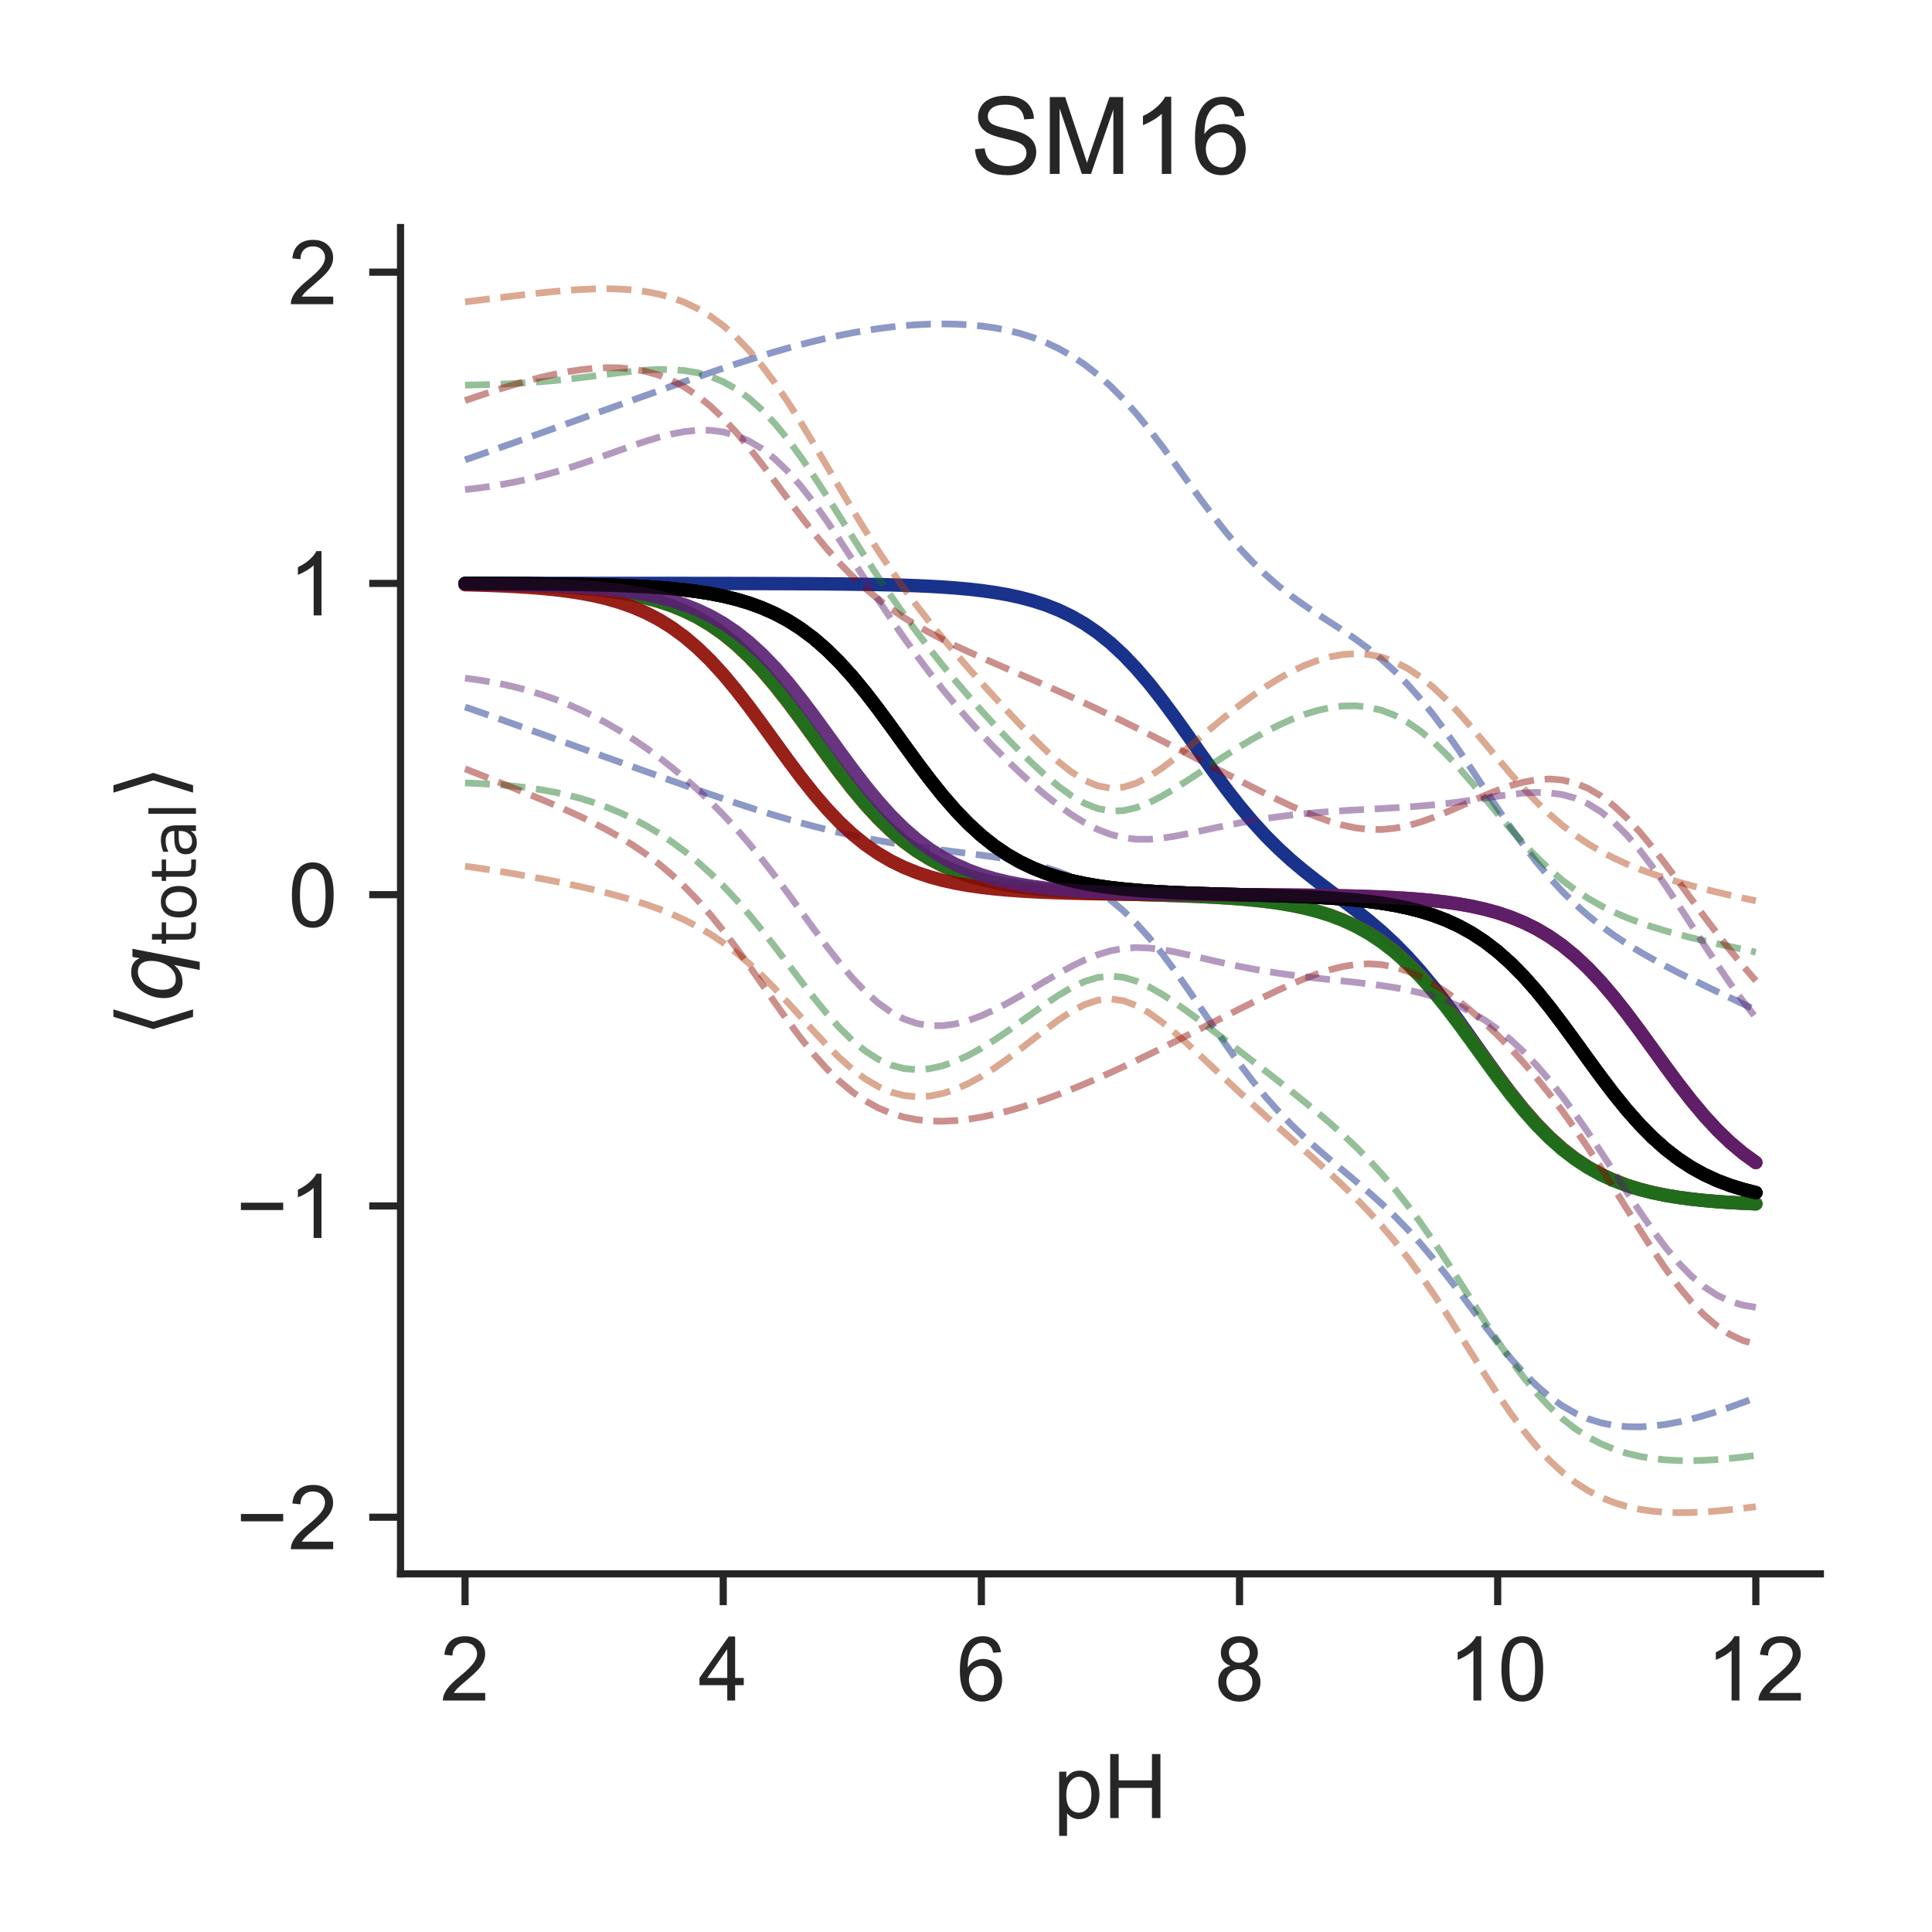 <?xml version="1.0" encoding="utf-8" standalone="no"?>
<!DOCTYPE svg PUBLIC "-//W3C//DTD SVG 1.1//EN"
  "http://www.w3.org/Graphics/SVG/1.1/DTD/svg11.dtd">
<!-- Created with matplotlib (http://matplotlib.org/) -->
<svg height="216pt" version="1.1" viewBox="0 0 216 216" width="216pt" xmlns="http://www.w3.org/2000/svg" xmlns:xlink="http://www.w3.org/1999/xlink">
 <defs>
  <style type="text/css">
*{stroke-linecap:butt;stroke-linejoin:round;}
  </style>
 </defs>
 <g id="figure_1">
  <g id="patch_1">
   <path d="M 0 216 
L 216 216 
L 216 0 
L 0 0 
z
" style="fill:#ffffff;"/>
  </g>
  <g id="axes_1">
   <g id="patch_2">
    <path d="M 44.78 175.96 
L 203.52 175.96 
L 203.52 25.44 
L 44.78 25.44 
z
" style="fill:#ffffff;"/>
   </g>
   <g id="matplotlib.axis_1">
    <g id="xtick_1">
     <g id="line2d_1">
      <defs>
       <path d="M 0 0 
L 0 3.5 
" id="m487ac229b1" style="stroke:#262626;stroke-width:0.8;"/>
      </defs>
      <g>
       <use style="fill:#262626;stroke:#262626;stroke-width:0.8;" x="51.995" xlink:href="#m487ac229b1" y="175.96"/>
      </g>
     </g>
     <g id="text_1">
      <!-- 2 -->
      <defs>
       <path d="M 50.344 8.453 
L 50.344 0 
L 3.031 0 
Q 2.938 3.172 4.047 6.109 
Q 5.859 10.938 9.828 15.625 
Q 13.812 20.312 21.344 26.469 
Q 33.016 36.031 37.109 41.625 
Q 41.219 47.219 41.219 52.203 
Q 41.219 57.422 37.469 61 
Q 33.734 64.594 27.734 64.594 
Q 21.391 64.594 17.578 60.781 
Q 13.766 56.984 13.719 50.25 
L 4.688 51.172 
Q 5.609 61.281 11.656 66.578 
Q 17.719 71.875 27.938 71.875 
Q 38.234 71.875 44.234 66.156 
Q 50.25 60.453 50.25 52 
Q 50.25 47.703 48.484 43.547 
Q 46.734 39.406 42.656 34.812 
Q 38.578 30.219 29.109 22.219 
Q 21.188 15.578 18.938 13.203 
Q 16.703 10.844 15.234 8.453 
z
" id="ArialMT-32"/>
      </defs>
      <g style="fill:#262626;" transform="translate(49.215 190.118)scale(0.1 -0.1)">
       <use xlink:href="#ArialMT-32"/>
      </g>
     </g>
    </g>
    <g id="xtick_2">
     <g id="line2d_2">
      <g>
       <use style="fill:#262626;stroke:#262626;stroke-width:0.8;" x="80.857" xlink:href="#m487ac229b1" y="175.96"/>
      </g>
     </g>
     <g id="text_2">
      <!-- 4 -->
      <defs>
       <path d="M 32.328 0 
L 32.328 17.141 
L 1.266 17.141 
L 1.266 25.203 
L 33.938 71.578 
L 41.109 71.578 
L 41.109 25.203 
L 50.781 25.203 
L 50.781 17.141 
L 41.109 17.141 
L 41.109 0 
z
M 32.328 25.203 
L 32.328 57.469 
L 9.906 25.203 
z
" id="ArialMT-34"/>
      </defs>
      <g style="fill:#262626;" transform="translate(78.077 190.118)scale(0.1 -0.1)">
       <use xlink:href="#ArialMT-34"/>
      </g>
     </g>
    </g>
    <g id="xtick_3">
     <g id="line2d_3">
      <g>
       <use style="fill:#262626;stroke:#262626;stroke-width:0.8;" x="109.719" xlink:href="#m487ac229b1" y="175.96"/>
      </g>
     </g>
     <g id="text_3">
      <!-- 6 -->
      <defs>
       <path d="M 49.75 54.047 
L 41.016 53.375 
Q 39.844 58.547 37.703 60.891 
Q 34.125 64.656 28.906 64.656 
Q 24.703 64.656 21.531 62.312 
Q 17.391 59.281 14.984 53.469 
Q 12.594 47.656 12.5 36.922 
Q 15.672 41.75 20.266 44.094 
Q 24.859 46.438 29.891 46.438 
Q 38.672 46.438 44.844 39.969 
Q 51.031 33.5 51.031 23.25 
Q 51.031 16.5 48.125 10.719 
Q 45.219 4.938 40.141 1.859 
Q 35.062 -1.219 28.609 -1.219 
Q 17.625 -1.219 10.688 6.859 
Q 3.766 14.938 3.766 33.5 
Q 3.766 54.25 11.422 63.672 
Q 18.109 71.875 29.438 71.875 
Q 37.891 71.875 43.281 67.141 
Q 48.688 62.406 49.75 54.047 
z
M 13.875 23.188 
Q 13.875 18.656 15.797 14.5 
Q 17.719 10.359 21.188 8.172 
Q 24.656 6 28.469 6 
Q 34.031 6 38.031 10.484 
Q 42.047 14.984 42.047 22.703 
Q 42.047 30.125 38.078 34.391 
Q 34.125 38.672 28.125 38.672 
Q 22.172 38.672 18.016 34.391 
Q 13.875 30.125 13.875 23.188 
z
" id="ArialMT-36"/>
      </defs>
      <g style="fill:#262626;" transform="translate(106.939 190.118)scale(0.1 -0.1)">
       <use xlink:href="#ArialMT-36"/>
      </g>
     </g>
    </g>
    <g id="xtick_4">
     <g id="line2d_4">
      <g>
       <use style="fill:#262626;stroke:#262626;stroke-width:0.8;" x="138.581" xlink:href="#m487ac229b1" y="175.96"/>
      </g>
     </g>
     <g id="text_4">
      <!-- 8 -->
      <defs>
       <path d="M 17.672 38.812 
Q 12.203 40.828 9.562 44.531 
Q 6.938 48.25 6.938 53.422 
Q 6.938 61.234 12.547 66.547 
Q 18.172 71.875 27.484 71.875 
Q 36.859 71.875 42.578 66.422 
Q 48.297 60.984 48.297 53.172 
Q 48.297 48.188 45.672 44.5 
Q 43.062 40.828 37.75 38.812 
Q 44.344 36.672 47.781 31.875 
Q 51.219 27.094 51.219 20.453 
Q 51.219 11.281 44.719 5.031 
Q 38.234 -1.219 27.641 -1.219 
Q 17.047 -1.219 10.547 5.047 
Q 4.047 11.328 4.047 20.703 
Q 4.047 27.688 7.594 32.391 
Q 11.141 37.109 17.672 38.812 
z
M 15.922 53.719 
Q 15.922 48.641 19.188 45.406 
Q 22.469 42.188 27.688 42.188 
Q 32.766 42.188 36.016 45.375 
Q 39.266 48.578 39.266 53.219 
Q 39.266 58.062 35.906 61.359 
Q 32.562 64.656 27.594 64.656 
Q 22.562 64.656 19.234 61.422 
Q 15.922 58.203 15.922 53.719 
z
M 13.094 20.656 
Q 13.094 16.891 14.875 13.375 
Q 16.656 9.859 20.172 7.922 
Q 23.688 6 27.734 6 
Q 34.031 6 38.125 10.047 
Q 42.234 14.109 42.234 20.359 
Q 42.234 26.703 38.016 30.859 
Q 33.797 35.016 27.438 35.016 
Q 21.234 35.016 17.156 30.906 
Q 13.094 26.812 13.094 20.656 
z
" id="ArialMT-38"/>
      </defs>
      <g style="fill:#262626;" transform="translate(135.8 190.118)scale(0.1 -0.1)">
       <use xlink:href="#ArialMT-38"/>
      </g>
     </g>
    </g>
    <g id="xtick_5">
     <g id="line2d_5">
      <g>
       <use style="fill:#262626;stroke:#262626;stroke-width:0.8;" x="167.443" xlink:href="#m487ac229b1" y="175.96"/>
      </g>
     </g>
     <g id="text_5">
      <!-- 10 -->
      <defs>
       <path d="M 37.25 0 
L 28.469 0 
L 28.469 56 
Q 25.297 52.984 20.141 49.953 
Q 14.984 46.922 10.891 45.406 
L 10.891 53.906 
Q 18.266 57.375 23.781 62.297 
Q 29.297 67.234 31.594 71.875 
L 37.25 71.875 
z
" id="ArialMT-31"/>
       <path d="M 4.156 35.297 
Q 4.156 48 6.766 55.734 
Q 9.375 63.484 14.516 67.672 
Q 19.672 71.875 27.484 71.875 
Q 33.25 71.875 37.594 69.547 
Q 41.938 67.234 44.766 62.859 
Q 47.609 58.5 49.219 52.219 
Q 50.828 45.953 50.828 35.297 
Q 50.828 22.703 48.234 14.969 
Q 45.656 7.234 40.5 3 
Q 35.359 -1.219 27.484 -1.219 
Q 17.141 -1.219 11.234 6.203 
Q 4.156 15.141 4.156 35.297 
z
M 13.188 35.297 
Q 13.188 17.672 17.312 11.828 
Q 21.438 6 27.484 6 
Q 33.547 6 37.672 11.859 
Q 41.797 17.719 41.797 35.297 
Q 41.797 52.984 37.672 58.781 
Q 33.547 64.594 27.391 64.594 
Q 21.344 64.594 17.719 59.469 
Q 13.188 52.938 13.188 35.297 
z
" id="ArialMT-30"/>
      </defs>
      <g style="fill:#262626;" transform="translate(161.882 190.118)scale(0.1 -0.1)">
       <use xlink:href="#ArialMT-31"/>
       <use x="55.615" xlink:href="#ArialMT-30"/>
      </g>
     </g>
    </g>
    <g id="xtick_6">
     <g id="line2d_6">
      <g>
       <use style="fill:#262626;stroke:#262626;stroke-width:0.8;" x="196.305" xlink:href="#m487ac229b1" y="175.96"/>
      </g>
     </g>
     <g id="text_6">
      <!-- 12 -->
      <g style="fill:#262626;" transform="translate(190.744 190.118)scale(0.1 -0.1)">
       <use xlink:href="#ArialMT-31"/>
       <use x="55.615" xlink:href="#ArialMT-32"/>
      </g>
     </g>
    </g>
    <g id="text_7">
     <!-- pH -->
     <defs>
      <path d="M 6.594 -19.875 
L 6.594 51.859 
L 14.594 51.859 
L 14.594 45.125 
Q 17.438 49.078 21 51.047 
Q 24.562 53.031 29.641 53.031 
Q 36.281 53.031 41.359 49.609 
Q 46.438 46.188 49.016 39.953 
Q 51.609 33.734 51.609 26.312 
Q 51.609 18.359 48.75 11.984 
Q 45.906 5.609 40.453 2.219 
Q 35.016 -1.172 29 -1.172 
Q 24.609 -1.172 21.109 0.688 
Q 17.625 2.547 15.375 5.375 
L 15.375 -19.875 
z
M 14.547 25.641 
Q 14.547 15.625 18.594 10.844 
Q 22.656 6.062 28.422 6.062 
Q 34.281 6.062 38.453 11.016 
Q 42.625 15.969 42.625 26.375 
Q 42.625 36.281 38.547 41.203 
Q 34.469 46.141 28.812 46.141 
Q 23.188 46.141 18.859 40.891 
Q 14.547 35.641 14.547 25.641 
z
" id="ArialMT-70"/>
      <path d="M 8.016 0 
L 8.016 71.578 
L 17.484 71.578 
L 17.484 42.188 
L 54.688 42.188 
L 54.688 71.578 
L 64.156 71.578 
L 64.156 0 
L 54.688 0 
L 54.688 33.734 
L 17.484 33.734 
L 17.484 0 
z
" id="ArialMT-48"/>
     </defs>
     <g style="fill:#262626;" transform="translate(117.759 203.263)scale(0.1 -0.1)">
      <use xlink:href="#ArialMT-70"/>
      <use x="55.615" xlink:href="#ArialMT-48"/>
     </g>
    </g>
   </g>
   <g id="matplotlib.axis_2">
    <g id="ytick_1">
     <g id="line2d_7">
      <defs>
       <path d="M 0 0 
L -3.5 0 
" id="m7bacdfe83b" style="stroke:#262626;stroke-width:0.8;"/>
      </defs>
      <g>
       <use style="fill:#262626;stroke:#262626;stroke-width:0.8;" x="44.78" xlink:href="#m7bacdfe83b" y="169.626"/>
      </g>
     </g>
     <g id="text_8">
      <!-- −2 -->
      <defs>
       <path d="M 52.828 31.203 
L 5.562 31.203 
L 5.562 39.406 
L 52.828 39.406 
z
" id="ArialMT-2212"/>
      </defs>
      <g style="fill:#262626;" transform="translate(26.378 173.205)scale(0.1 -0.1)">
       <use xlink:href="#ArialMT-2212"/>
       <use x="58.398" xlink:href="#ArialMT-32"/>
      </g>
     </g>
    </g>
    <g id="ytick_2">
     <g id="line2d_8">
      <g>
       <use style="fill:#262626;stroke:#262626;stroke-width:0.8;" x="44.78" xlink:href="#m7bacdfe83b" y="134.826"/>
      </g>
     </g>
     <g id="text_9">
      <!-- −1 -->
      <g style="fill:#262626;" transform="translate(26.378 138.405)scale(0.1 -0.1)">
       <use xlink:href="#ArialMT-2212"/>
       <use x="58.398" xlink:href="#ArialMT-31"/>
      </g>
     </g>
    </g>
    <g id="ytick_3">
     <g id="line2d_9">
      <g>
       <use style="fill:#262626;stroke:#262626;stroke-width:0.8;" x="44.78" xlink:href="#m7bacdfe83b" y="100.026"/>
      </g>
     </g>
     <g id="text_10">
      <!-- 0 -->
      <g style="fill:#262626;" transform="translate(32.219 103.605)scale(0.1 -0.1)">
       <use xlink:href="#ArialMT-30"/>
      </g>
     </g>
    </g>
    <g id="ytick_4">
     <g id="line2d_10">
      <g>
       <use style="fill:#262626;stroke:#262626;stroke-width:0.8;" x="44.78" xlink:href="#m7bacdfe83b" y="65.226"/>
      </g>
     </g>
     <g id="text_11">
      <!-- 1 -->
      <g style="fill:#262626;" transform="translate(32.219 68.805)scale(0.1 -0.1)">
       <use xlink:href="#ArialMT-31"/>
      </g>
     </g>
    </g>
    <g id="ytick_5">
     <g id="line2d_11">
      <g>
       <use style="fill:#262626;stroke:#262626;stroke-width:0.8;" x="44.78" xlink:href="#m7bacdfe83b" y="30.426"/>
      </g>
     </g>
     <g id="text_12">
      <!-- 2 -->
      <g style="fill:#262626;" transform="translate(32.219 34.005)scale(0.1 -0.1)">
       <use xlink:href="#ArialMT-32"/>
      </g>
     </g>
    </g>
    <g id="text_13">
     <!-- $\langle q_\mathsf{total} \rangle$ -->
     <defs>
      <path d="M 8.938 31.344 
L 22.703 75.875 
L 31 75.875 
L 17.234 31.344 
L 31 -13.188 
L 22.703 -13.188 
z
" id="DejaVuSans-27e8"/>
      <path d="M 41.703 8.203 
Q 38.094 3.469 33.172 1.016 
Q 28.266 -1.422 22.312 -1.422 
Q 14.016 -1.422 9.297 4.172 
Q 4.594 9.766 4.594 19.578 
Q 4.594 27.484 7.5 34.859 
Q 10.406 42.234 15.828 48.094 
Q 19.344 51.906 23.906 53.953 
Q 28.469 56 33.5 56 
Q 39.547 56 43.453 53.609 
Q 47.359 51.219 49.125 46.391 
L 50.688 54.594 
L 59.719 54.594 
L 45.125 -20.609 
L 36.078 -20.609 
z
M 13.922 20.906 
Q 13.922 13.672 16.938 9.891 
Q 19.969 6.109 25.688 6.109 
Q 34.188 6.109 40.188 14.234 
Q 46.188 22.359 46.188 33.984 
Q 46.188 41.016 43.078 44.75 
Q 39.984 48.484 34.188 48.484 
Q 29.938 48.484 26.312 46.5 
Q 22.703 44.531 20.016 40.719 
Q 17.188 36.719 15.547 31.344 
Q 13.922 25.984 13.922 20.906 
z
" id="DejaVuSans-Oblique-71"/>
      <path d="M 18.312 70.219 
L 18.312 54.688 
L 36.812 54.688 
L 36.812 47.703 
L 18.312 47.703 
L 18.312 18.016 
Q 18.312 11.328 20.141 9.422 
Q 21.969 7.516 27.594 7.516 
L 36.812 7.516 
L 36.812 0 
L 27.594 0 
Q 17.188 0 13.234 3.875 
Q 9.281 7.766 9.281 18.016 
L 9.281 47.703 
L 2.688 47.703 
L 2.688 54.688 
L 9.281 54.688 
L 9.281 70.219 
z
" id="DejaVuSans-74"/>
      <path d="M 30.609 48.391 
Q 23.391 48.391 19.188 42.75 
Q 14.984 37.109 14.984 27.297 
Q 14.984 17.484 19.156 11.844 
Q 23.344 6.203 30.609 6.203 
Q 37.797 6.203 41.984 11.859 
Q 46.188 17.531 46.188 27.297 
Q 46.188 37.016 41.984 42.703 
Q 37.797 48.391 30.609 48.391 
z
M 30.609 56 
Q 42.328 56 49.016 48.375 
Q 55.719 40.766 55.719 27.297 
Q 55.719 13.875 49.016 6.219 
Q 42.328 -1.422 30.609 -1.422 
Q 18.844 -1.422 12.172 6.219 
Q 5.516 13.875 5.516 27.297 
Q 5.516 40.766 12.172 48.375 
Q 18.844 56 30.609 56 
z
" id="DejaVuSans-6f"/>
      <path d="M 34.281 27.484 
Q 23.391 27.484 19.188 25 
Q 14.984 22.516 14.984 16.5 
Q 14.984 11.719 18.141 8.906 
Q 21.297 6.109 26.703 6.109 
Q 34.188 6.109 38.703 11.406 
Q 43.219 16.703 43.219 25.484 
L 43.219 27.484 
z
M 52.203 31.203 
L 52.203 0 
L 43.219 0 
L 43.219 8.297 
Q 40.141 3.328 35.547 0.953 
Q 30.953 -1.422 24.312 -1.422 
Q 15.922 -1.422 10.953 3.297 
Q 6 8.016 6 15.922 
Q 6 25.141 12.172 29.828 
Q 18.359 34.516 30.609 34.516 
L 43.219 34.516 
L 43.219 35.406 
Q 43.219 41.609 39.141 45 
Q 35.062 48.391 27.688 48.391 
Q 23 48.391 18.547 47.266 
Q 14.109 46.141 10.016 43.891 
L 10.016 52.203 
Q 14.938 54.109 19.578 55.047 
Q 24.219 56 28.609 56 
Q 40.484 56 46.344 49.844 
Q 52.203 43.703 52.203 31.203 
z
" id="DejaVuSans-61"/>
      <path d="M 9.422 75.984 
L 18.406 75.984 
L 18.406 0 
L 9.422 0 
z
" id="DejaVuSans-6c"/>
      <path d="M 30.078 31.344 
L 16.312 -13.188 
L 8.016 -13.188 
L 21.781 31.344 
L 8.016 75.875 
L 16.312 75.875 
z
" id="DejaVuSans-27e9"/>
     </defs>
     <g style="fill:#262626;" transform="translate(20.278 115.95)rotate(-90)scale(0.1 -0.1)">
      <use transform="translate(0 0.125)" xlink:href="#DejaVuSans-27e8"/>
      <use transform="translate(39.014 0.125)" xlink:href="#DejaVuSans-Oblique-71"/>
      <use transform="translate(102.49 -16.281)scale(0.7)" xlink:href="#DejaVuSans-74"/>
      <use transform="translate(129.937 -16.281)scale(0.7)" xlink:href="#DejaVuSans-6f"/>
      <use transform="translate(172.764 -16.281)scale(0.7)" xlink:href="#DejaVuSans-74"/>
      <use transform="translate(200.21 -16.281)scale(0.7)" xlink:href="#DejaVuSans-61"/>
      <use transform="translate(243.105 -16.281)scale(0.7)" xlink:href="#DejaVuSans-6c"/>
      <use transform="translate(265.288 0.125)" xlink:href="#DejaVuSans-27e9"/>
     </g>
    </g>
   </g>
   <g id="line2d_12">
    <path clip-path="url(#pa79dd866fc)" d="M 51.995 65.226 
L 53.439 65.226 
L 54.882 65.226 
L 56.325 65.226 
L 57.768 65.226 
L 59.211 65.227 
L 60.654 65.227 
L 62.097 65.227 
L 63.54 65.227 
L 64.983 65.227 
L 66.426 65.227 
L 67.869 65.227 
L 69.313 65.228 
L 70.756 65.228 
L 72.199 65.228 
L 73.642 65.229 
L 75.085 65.23 
L 76.528 65.23 
L 77.971 65.231 
L 79.414 65.233 
L 80.857 65.234 
L 82.3 65.237 
L 83.743 65.239 
L 85.187 65.243 
L 86.63 65.247 
L 88.073 65.252 
L 89.516 65.259 
L 90.959 65.267 
L 92.402 65.278 
L 93.845 65.291 
L 95.288 65.308 
L 96.731 65.329 
L 98.174 65.356 
L 99.617 65.389 
L 101.061 65.431 
L 102.504 65.484 
L 103.947 65.55 
L 105.39 65.633 
L 106.833 65.737 
L 108.276 65.867 
L 109.719 66.029 
L 111.162 66.231 
L 112.605 66.481 
L 114.048 66.792 
L 115.491 67.175 
L 116.935 67.645 
L 118.378 68.218 
L 119.821 68.912 
L 121.264 69.744 
L 122.707 70.731 
L 124.15 71.887 
L 125.593 73.221 
L 127.036 74.735 
L 128.479 76.418 
L 129.922 78.251 
L 131.365 80.201 
L 132.809 82.225 
L 134.252 84.275 
L 135.695 86.301 
L 137.138 88.258 
L 138.581 90.109 
L 140.024 91.83 
L 141.467 93.411 
L 142.91 94.853 
L 144.353 96.169 
L 145.796 97.379 
L 147.239 98.512 
L 148.683 99.598 
L 150.126 100.67 
L 151.569 101.762 
L 153.012 102.908 
L 154.455 104.138 
L 155.898 105.477 
L 157.341 106.946 
L 158.784 108.555 
L 160.227 110.304 
L 161.67 112.178 
L 163.113 114.152 
L 164.557 116.187 
L 166 118.236 
L 167.443 120.249 
L 168.886 122.178 
L 170.329 123.983 
L 171.772 125.634 
L 173.215 127.112 
L 174.658 128.41 
L 176.101 129.532 
L 177.544 130.487 
L 178.987 131.29 
L 180.431 131.958 
L 181.874 132.509 
L 183.317 132.96 
L 184.76 133.328 
L 186.203 133.625 
L 187.646 133.866 
L 189.089 134.059 
L 190.532 134.214 
L 191.975 134.338 
L 193.418 134.437 
L 194.861 134.517 
L 196.305 134.58 
" style="fill:none;opacity:0.9;stroke:#001c7f;stroke-linecap:round;stroke-width:1.5;"/>
   </g>
   <g id="line2d_13">
    <path clip-path="url(#pa79dd866fc)" d="M 51.995 65.241 
L 53.439 65.245 
L 54.882 65.25 
L 56.325 65.256 
L 57.768 65.264 
L 59.211 65.273 
L 60.654 65.285 
L 62.097 65.301 
L 63.54 65.32 
L 64.983 65.344 
L 66.426 65.374 
L 67.869 65.412 
L 69.313 65.46 
L 70.756 65.52 
L 72.199 65.595 
L 73.642 65.689 
L 75.085 65.807 
L 76.528 65.955 
L 77.971 66.138 
L 79.414 66.367 
L 80.857 66.65 
L 82.3 67 
L 83.743 67.43 
L 85.187 67.956 
L 86.63 68.594 
L 88.073 69.363 
L 89.516 70.278 
L 90.959 71.356 
L 92.402 72.606 
L 93.845 74.034 
L 95.288 75.632 
L 96.731 77.385 
L 98.174 79.264 
L 99.617 81.227 
L 101.061 83.227 
L 102.504 85.211 
L 103.947 87.129 
L 105.39 88.937 
L 106.833 90.6 
L 108.276 92.097 
L 109.719 93.418 
L 111.162 94.564 
L 112.605 95.543 
L 114.048 96.369 
L 115.491 97.058 
L 116.935 97.627 
L 118.378 98.094 
L 119.821 98.475 
L 121.264 98.784 
L 122.707 99.035 
L 124.15 99.237 
L 125.593 99.4 
L 127.036 99.531 
L 128.479 99.638 
L 129.922 99.724 
L 131.365 99.795 
L 132.809 99.853 
L 134.252 99.903 
L 135.695 99.946 
L 137.138 99.986 
L 138.581 100.022 
L 140.024 100.059 
L 141.467 100.098 
L 142.91 100.14 
L 144.353 100.188 
L 145.796 100.245 
L 147.239 100.313 
L 148.683 100.396 
L 150.126 100.498 
L 151.569 100.624 
L 153.012 100.78 
L 154.455 100.974 
L 155.898 101.213 
L 157.341 101.51 
L 158.784 101.876 
L 160.227 102.324 
L 161.67 102.872 
L 163.113 103.535 
L 164.557 104.332 
L 166 105.279 
L 167.443 106.391 
L 168.886 107.677 
L 170.329 109.139 
L 171.772 110.771 
L 173.215 112.552 
L 174.658 114.451 
L 176.101 116.425 
L 177.544 118.426 
L 178.987 120.401 
L 180.431 122.3 
L 181.874 124.081 
L 183.317 125.712 
L 184.76 127.175 
L 186.203 128.46 
L 187.646 129.572 
L 189.089 130.519 
L 190.532 131.315 
L 191.975 131.978 
L 193.418 132.525 
L 194.861 132.973 
L 196.305 133.338 
" style="fill:none;opacity:0.7;stroke:#000000;stroke-linecap:round;stroke-width:1.5;"/>
   </g>
   <g id="line2d_14">
    <path clip-path="url(#pa79dd866fc)" d="M 51.995 51.412 
L 53.439 50.913 
L 54.882 50.407 
L 56.325 49.897 
L 57.768 49.384 
L 59.211 48.867 
L 60.654 48.35 
L 62.097 47.832 
L 63.54 47.313 
L 64.983 46.795 
L 66.426 46.278 
L 67.869 45.76 
L 69.313 45.242 
L 70.756 44.725 
L 72.199 44.207 
L 73.642 43.691 
L 75.085 43.176 
L 76.528 42.664 
L 77.971 42.157 
L 79.414 41.657 
L 80.857 41.166 
L 82.3 40.686 
L 83.743 40.22 
L 85.187 39.768 
L 86.63 39.335 
L 88.073 38.92 
L 89.516 38.528 
L 90.959 38.159 
L 92.402 37.816 
L 93.845 37.501 
L 95.288 37.216 
L 96.731 36.963 
L 98.174 36.744 
L 99.617 36.56 
L 101.061 36.413 
L 102.504 36.304 
L 103.947 36.237 
L 105.39 36.213 
L 106.833 36.236 
L 108.276 36.313 
L 109.719 36.448 
L 111.162 36.648 
L 112.605 36.923 
L 114.048 37.281 
L 115.491 37.735 
L 116.935 38.295 
L 118.378 38.977 
L 119.821 39.793 
L 121.264 40.756 
L 122.707 41.877 
L 124.15 43.163 
L 125.593 44.617 
L 127.036 46.235 
L 128.479 48 
L 129.922 49.887 
L 131.365 51.856 
L 132.809 53.86 
L 134.252 55.848 
L 135.695 57.771 
L 137.138 59.591 
L 138.581 61.281 
L 140.024 62.826 
L 141.467 64.225 
L 142.91 65.484 
L 144.353 66.619 
L 145.796 67.654 
L 147.239 68.62 
L 148.683 69.552 
L 150.126 70.49 
L 151.569 71.473 
L 153.012 72.536 
L 154.455 73.711 
L 155.898 75.02 
L 157.341 76.481 
L 158.784 78.107 
L 160.227 79.897 
L 161.67 81.84 
L 163.113 83.906 
L 164.557 86.054 
L 166 88.236 
L 167.443 90.4 
L 168.886 92.501 
L 170.329 94.5 
L 171.772 96.369 
L 173.215 98.09 
L 174.658 99.657 
L 176.101 101.075 
L 177.544 102.354 
L 178.987 103.509 
L 180.431 104.557 
L 181.874 105.514 
L 183.317 106.397 
L 184.76 107.221 
L 186.203 108 
L 187.646 108.745 
L 189.089 109.465 
L 190.532 110.17 
L 191.975 110.864 
L 193.418 111.551 
L 194.861 112.235 
L 196.305 112.913 
" style="fill:none;opacity:0.45;stroke:#001c7f;stroke-dasharray:2.775,1.2;stroke-dashoffset:0;stroke-width:0.75;"/>
   </g>
   <g id="line2d_15">
    <path clip-path="url(#pa79dd866fc)" d="M 51.995 79.041 
L 53.439 79.54 
L 54.882 80.045 
L 56.325 80.556 
L 57.768 81.069 
L 59.211 81.586 
L 60.654 82.103 
L 62.097 82.622 
L 63.54 83.14 
L 64.983 83.658 
L 66.426 84.177 
L 67.869 84.695 
L 69.313 85.213 
L 70.756 85.731 
L 72.199 86.25 
L 73.642 86.767 
L 75.085 87.284 
L 76.528 87.797 
L 77.971 88.306 
L 79.414 88.809 
L 80.857 89.303 
L 82.3 89.787 
L 83.743 90.259 
L 85.187 90.717 
L 86.63 91.159 
L 88.073 91.584 
L 89.516 91.99 
L 90.959 92.376 
L 92.402 92.74 
L 93.845 93.082 
L 95.288 93.4 
L 96.731 93.695 
L 98.174 93.968 
L 99.617 94.219 
L 101.061 94.45 
L 102.504 94.664 
L 103.947 94.864 
L 105.39 95.054 
L 106.833 95.237 
L 108.276 95.421 
L 109.719 95.61 
L 111.162 95.813 
L 112.605 96.04 
L 114.048 96.303 
L 115.491 96.615 
L 116.935 96.994 
L 118.378 97.459 
L 119.821 98.03 
L 121.264 98.731 
L 122.707 99.585 
L 124.15 100.612 
L 125.593 101.826 
L 127.036 103.235 
L 128.479 104.837 
L 129.922 106.616 
L 131.365 108.546 
L 132.809 110.59 
L 134.252 112.702 
L 135.695 114.831 
L 137.138 116.924 
L 138.581 118.937 
L 140.024 120.834 
L 141.467 122.597 
L 142.91 124.222 
L 144.353 125.718 
L 145.796 127.104 
L 147.239 128.403 
L 148.683 129.643 
L 150.126 130.85 
L 151.569 132.052 
L 153.012 133.28 
L 154.455 134.565 
L 155.898 135.935 
L 157.341 137.411 
L 158.784 139.004 
L 160.227 140.711 
L 161.67 142.517 
L 163.113 144.398 
L 164.557 146.319 
L 166 148.236 
L 167.443 150.098 
L 168.886 151.856 
L 170.329 153.467 
L 171.772 154.899 
L 173.215 156.134 
L 174.658 157.164 
L 176.101 157.989 
L 177.544 158.62 
L 178.987 159.071 
L 180.431 159.359 
L 181.874 159.504 
L 183.317 159.524 
L 184.76 159.434 
L 186.203 159.251 
L 187.646 158.986 
L 189.089 158.652 
L 190.532 158.258 
L 191.975 157.813 
L 193.418 157.323 
L 194.861 156.799 
L 196.305 156.246 
" style="fill:none;opacity:0.45;stroke:#001c7f;stroke-dasharray:2.775,1.2;stroke-dashoffset:0;stroke-width:0.75;"/>
   </g>
   <g id="line2d_16">
    <path clip-path="url(#pa79dd866fc)" d="M 51.995 65.294 
L 53.439 65.312 
L 54.882 65.334 
L 56.325 65.361 
L 57.768 65.396 
L 59.211 65.44 
L 60.654 65.494 
L 62.097 65.563 
L 63.54 65.649 
L 64.983 65.757 
L 66.426 65.892 
L 67.869 66.06 
L 69.313 66.269 
L 70.756 66.529 
L 72.199 66.851 
L 73.642 67.247 
L 75.085 67.733 
L 76.528 68.324 
L 77.971 69.039 
L 79.414 69.893 
L 80.857 70.905 
L 82.3 72.085 
L 83.743 73.442 
L 85.187 74.973 
L 86.63 76.667 
L 88.073 78.5 
L 89.516 80.435 
L 90.959 82.426 
L 92.402 84.423 
L 93.845 86.373 
L 95.288 88.229 
L 96.731 89.954 
L 98.174 91.519 
L 99.617 92.911 
L 101.061 94.127 
L 102.504 95.171 
L 103.947 96.057 
L 105.39 96.798 
L 106.833 97.413 
L 108.276 97.919 
L 109.719 98.333 
L 111.162 98.67 
L 112.605 98.943 
L 114.048 99.164 
L 115.491 99.342 
L 116.935 99.486 
L 118.378 99.603 
L 119.821 99.698 
L 121.264 99.776 
L 122.707 99.842 
L 124.15 99.897 
L 125.593 99.946 
L 127.036 99.991 
L 128.479 100.034 
L 129.922 100.077 
L 131.365 100.124 
L 132.809 100.175 
L 134.252 100.234 
L 135.695 100.303 
L 137.138 100.387 
L 138.581 100.49 
L 140.024 100.616 
L 141.467 100.772 
L 142.91 100.965 
L 144.353 101.204 
L 145.796 101.499 
L 147.239 101.863 
L 148.683 102.309 
L 150.126 102.854 
L 151.569 103.514 
L 153.012 104.307 
L 154.455 105.25 
L 155.898 106.357 
L 157.341 107.638 
L 158.784 109.095 
L 160.227 110.722 
L 161.67 112.499 
L 163.113 114.395 
L 164.557 116.368 
L 166 118.369 
L 167.443 120.346 
L 168.886 122.247 
L 170.329 124.032 
L 171.772 125.668 
L 173.215 127.135 
L 174.658 128.426 
L 176.101 129.542 
L 177.544 130.494 
L 178.987 131.294 
L 180.431 131.961 
L 181.874 132.511 
L 183.317 132.962 
L 184.76 133.329 
L 186.203 133.626 
L 187.646 133.866 
L 189.089 134.059 
L 190.532 134.214 
L 191.975 134.338 
L 193.418 134.437 
L 194.861 134.517 
L 196.305 134.58 
" style="fill:none;opacity:0.9;stroke:#b1400d;stroke-linecap:round;stroke-width:1.5;"/>
   </g>
   <g id="line2d_17">
    <path clip-path="url(#pa79dd866fc)" d="M 51.995 65.241 
L 53.439 65.245 
L 54.882 65.25 
L 56.325 65.256 
L 57.768 65.264 
L 59.211 65.273 
L 60.654 65.285 
L 62.097 65.301 
L 63.54 65.32 
L 64.983 65.344 
L 66.426 65.374 
L 67.869 65.412 
L 69.313 65.46 
L 70.756 65.52 
L 72.199 65.595 
L 73.642 65.689 
L 75.085 65.807 
L 76.528 65.955 
L 77.971 66.138 
L 79.414 66.367 
L 80.857 66.65 
L 82.3 67 
L 83.743 67.43 
L 85.187 67.956 
L 86.63 68.594 
L 88.073 69.363 
L 89.516 70.278 
L 90.959 71.356 
L 92.402 72.606 
L 93.845 74.034 
L 95.288 75.632 
L 96.731 77.385 
L 98.174 79.264 
L 99.617 81.227 
L 101.061 83.227 
L 102.504 85.211 
L 103.947 87.129 
L 105.39 88.937 
L 106.833 90.6 
L 108.276 92.097 
L 109.719 93.418 
L 111.162 94.564 
L 112.605 95.543 
L 114.048 96.369 
L 115.491 97.058 
L 116.935 97.627 
L 118.378 98.094 
L 119.821 98.475 
L 121.264 98.784 
L 122.707 99.035 
L 124.15 99.237 
L 125.593 99.4 
L 127.036 99.531 
L 128.479 99.638 
L 129.922 99.724 
L 131.365 99.795 
L 132.809 99.853 
L 134.252 99.903 
L 135.695 99.946 
L 137.138 99.986 
L 138.581 100.022 
L 140.024 100.059 
L 141.467 100.098 
L 142.91 100.14 
L 144.353 100.188 
L 145.796 100.245 
L 147.239 100.313 
L 148.683 100.396 
L 150.126 100.498 
L 151.569 100.624 
L 153.012 100.78 
L 154.455 100.974 
L 155.898 101.213 
L 157.341 101.51 
L 158.784 101.876 
L 160.227 102.324 
L 161.67 102.872 
L 163.113 103.535 
L 164.557 104.332 
L 166 105.279 
L 167.443 106.391 
L 168.886 107.677 
L 170.329 109.139 
L 171.772 110.771 
L 173.215 112.552 
L 174.658 114.451 
L 176.101 116.425 
L 177.544 118.426 
L 178.987 120.401 
L 180.431 122.3 
L 181.874 124.081 
L 183.317 125.712 
L 184.76 127.175 
L 186.203 128.46 
L 187.646 129.572 
L 189.089 130.519 
L 190.532 131.315 
L 191.975 131.978 
L 193.418 132.525 
L 194.861 132.973 
L 196.305 133.338 
" style="fill:none;opacity:0.7;stroke:#000000;stroke-linecap:round;stroke-width:1.5;"/>
   </g>
   <g id="line2d_18">
    <path clip-path="url(#pa79dd866fc)" d="M 51.995 33.754 
L 53.439 33.578 
L 54.882 33.4 
L 56.325 33.223 
L 57.768 33.048 
L 59.211 32.881 
L 60.654 32.724 
L 62.097 32.581 
L 63.54 32.459 
L 64.983 32.363 
L 66.426 32.301 
L 67.869 32.282 
L 69.313 32.317 
L 70.756 32.418 
L 72.199 32.6 
L 73.642 32.88 
L 75.085 33.274 
L 76.528 33.804 
L 77.971 34.489 
L 79.414 35.351 
L 80.857 36.409 
L 82.3 37.678 
L 83.743 39.169 
L 85.187 40.882 
L 86.63 42.808 
L 88.073 44.924 
L 89.516 47.197 
L 90.959 49.583 
L 92.402 52.033 
L 93.845 54.497 
L 95.288 56.928 
L 96.731 59.291 
L 98.174 61.561 
L 99.617 63.722 
L 101.061 65.774 
L 102.504 67.719 
L 103.947 69.57 
L 105.39 71.341 
L 106.833 73.048 
L 108.276 74.705 
L 109.719 76.325 
L 111.162 77.915 
L 112.605 79.478 
L 114.048 81.007 
L 115.491 82.489 
L 116.935 83.898 
L 118.378 85.196 
L 119.821 86.331 
L 121.264 87.239 
L 122.707 87.852 
L 124.15 88.117 
L 125.593 88.012 
L 127.036 87.561 
L 128.479 86.822 
L 129.922 85.869 
L 131.365 84.774 
L 132.809 83.596 
L 134.252 82.385 
L 135.695 81.175 
L 137.138 79.994 
L 138.581 78.861 
L 140.024 77.793 
L 141.467 76.803 
L 142.91 75.902 
L 144.353 75.103 
L 145.796 74.417 
L 147.239 73.858 
L 148.683 73.438 
L 150.126 73.174 
L 151.569 73.08 
L 153.012 73.173 
L 154.455 73.468 
L 155.898 73.977 
L 157.341 74.709 
L 158.784 75.665 
L 160.227 76.835 
L 161.67 78.2 
L 163.113 79.726 
L 164.557 81.371 
L 166 83.084 
L 167.443 84.814 
L 168.886 86.51 
L 170.329 88.129 
L 171.772 89.638 
L 173.215 91.018 
L 174.658 92.258 
L 176.101 93.361 
L 177.544 94.333 
L 178.987 95.186 
L 180.431 95.935 
L 181.874 96.595 
L 183.317 97.181 
L 184.76 97.705 
L 186.203 98.179 
L 187.646 98.614 
L 189.089 99.016 
L 190.532 99.392 
L 191.975 99.747 
L 193.418 100.083 
L 194.861 100.405 
L 196.305 100.713 
" style="fill:none;opacity:0.45;stroke:#b1400d;stroke-dasharray:2.775,1.2;stroke-dashoffset:0;stroke-width:0.75;"/>
   </g>
   <g id="line2d_19">
    <path clip-path="url(#pa79dd866fc)" d="M 51.995 96.834 
L 53.439 97.045 
L 54.882 97.267 
L 56.325 97.5 
L 57.768 97.743 
L 59.211 97.998 
L 60.654 98.265 
L 62.097 98.545 
L 63.54 98.84 
L 64.983 99.152 
L 66.426 99.483 
L 67.869 99.838 
L 69.313 100.222 
L 70.756 100.641 
L 72.199 101.102 
L 73.642 101.615 
L 75.085 102.192 
L 76.528 102.845 
L 77.971 103.588 
L 79.414 104.436 
L 80.857 105.4 
L 82.3 106.492 
L 83.743 107.715 
L 85.187 109.064 
L 86.63 110.527 
L 88.073 112.075 
L 89.516 113.672 
L 90.959 115.269 
L 92.402 116.813 
L 93.845 118.25 
L 95.288 119.531 
L 96.731 120.616 
L 98.174 121.477 
L 99.617 122.1 
L 101.061 122.48 
L 102.504 122.624 
L 103.947 122.543 
L 105.39 122.255 
L 106.833 121.779 
L 108.276 121.134 
L 109.719 120.342 
L 111.162 119.425 
L 112.605 118.408 
L 114.048 117.32 
L 115.491 116.195 
L 116.935 115.074 
L 118.378 114.01 
L 119.821 113.065 
L 121.264 112.314 
L 122.707 111.831 
L 124.15 111.678 
L 125.593 111.881 
L 127.036 112.421 
L 128.479 113.246 
L 129.922 114.285 
L 131.365 115.473 
L 132.809 116.753 
L 134.252 118.083 
L 135.695 119.432 
L 137.138 120.781 
L 138.581 122.119 
L 140.024 123.439 
L 141.467 124.741 
L 142.91 126.028 
L 144.353 127.305 
L 145.796 128.581 
L 147.239 129.868 
L 148.683 131.18 
L 150.126 132.534 
L 151.569 133.948 
L 153.012 135.441 
L 154.455 137.031 
L 155.898 138.736 
L 157.341 140.566 
L 158.784 142.525 
L 160.227 144.608 
L 161.67 146.798 
L 163.113 149.064 
L 164.557 151.366 
L 166 153.654 
L 167.443 155.877 
L 168.886 157.985 
L 170.329 159.936 
L 171.772 161.698 
L 173.215 163.253 
L 174.658 164.594 
L 176.101 165.724 
L 177.544 166.655 
L 178.987 167.403 
L 180.431 167.987 
L 181.874 168.427 
L 183.317 168.743 
L 184.76 168.952 
L 186.203 169.072 
L 187.646 169.118 
L 189.089 169.102 
L 190.532 169.036 
L 191.975 168.93 
L 193.418 168.791 
L 194.861 168.628 
L 196.305 168.447 
" style="fill:none;opacity:0.45;stroke:#b1400d;stroke-dasharray:2.775,1.2;stroke-dashoffset:0;stroke-width:0.75;"/>
   </g>
   <g id="line2d_20">
    <path clip-path="url(#pa79dd866fc)" d="M 51.995 65.293 
L 53.439 65.311 
L 54.882 65.333 
L 56.325 65.36 
L 57.768 65.394 
L 59.211 65.438 
L 60.654 65.492 
L 62.097 65.56 
L 63.54 65.645 
L 64.983 65.752 
L 66.426 65.886 
L 67.869 66.053 
L 69.313 66.26 
L 70.756 66.518 
L 72.199 66.837 
L 73.642 67.23 
L 75.085 67.712 
L 76.528 68.298 
L 77.971 69.007 
L 79.414 69.856 
L 80.857 70.861 
L 82.3 72.034 
L 83.743 73.384 
L 85.187 74.909 
L 86.63 76.597 
L 88.073 78.424 
L 89.516 80.356 
L 90.959 82.346 
L 92.402 84.344 
L 93.845 86.297 
L 95.288 88.157 
L 96.731 89.888 
L 98.174 91.46 
L 99.617 92.859 
L 101.061 94.082 
L 102.504 95.133 
L 103.947 96.024 
L 105.39 96.771 
L 106.833 97.391 
L 108.276 97.901 
L 109.719 98.318 
L 111.162 98.658 
L 112.605 98.933 
L 114.048 99.156 
L 115.491 99.336 
L 116.935 99.481 
L 118.378 99.599 
L 119.821 99.695 
L 121.264 99.774 
L 122.707 99.84 
L 124.15 99.896 
L 125.593 99.946 
L 127.036 99.991 
L 128.479 100.035 
L 129.922 100.078 
L 131.365 100.125 
L 132.809 100.177 
L 134.252 100.237 
L 135.695 100.307 
L 137.138 100.392 
L 138.581 100.496 
L 140.024 100.624 
L 141.467 100.782 
L 142.91 100.977 
L 144.353 101.219 
L 145.796 101.518 
L 147.239 101.887 
L 148.683 102.338 
L 150.126 102.889 
L 151.569 103.556 
L 153.012 104.358 
L 154.455 105.31 
L 155.898 106.427 
L 157.341 107.718 
L 158.784 109.186 
L 160.227 110.822 
L 161.67 112.607 
L 163.113 114.509 
L 164.557 116.485 
L 166 118.486 
L 167.443 120.46 
L 168.886 122.356 
L 170.329 124.132 
L 171.772 125.759 
L 173.215 127.216 
L 174.658 128.496 
L 176.101 129.603 
L 177.544 130.545 
L 178.987 131.337 
L 180.431 131.996 
L 181.874 132.54 
L 183.317 132.985 
L 184.76 133.348 
L 186.203 133.642 
L 187.646 133.878 
L 189.089 134.069 
L 190.532 134.222 
L 191.975 134.345 
L 193.418 134.443 
L 194.861 134.521 
L 196.305 134.583 
" style="fill:none;opacity:0.9;stroke:#12711c;stroke-linecap:round;stroke-width:1.5;"/>
   </g>
   <g id="line2d_21">
    <path clip-path="url(#pa79dd866fc)" d="M 51.995 65.241 
L 53.439 65.245 
L 54.882 65.25 
L 56.325 65.256 
L 57.768 65.264 
L 59.211 65.273 
L 60.654 65.285 
L 62.097 65.301 
L 63.54 65.32 
L 64.983 65.344 
L 66.426 65.374 
L 67.869 65.412 
L 69.313 65.46 
L 70.756 65.52 
L 72.199 65.595 
L 73.642 65.689 
L 75.085 65.807 
L 76.528 65.955 
L 77.971 66.138 
L 79.414 66.367 
L 80.857 66.65 
L 82.3 67 
L 83.743 67.43 
L 85.187 67.956 
L 86.63 68.594 
L 88.073 69.363 
L 89.516 70.278 
L 90.959 71.356 
L 92.402 72.606 
L 93.845 74.034 
L 95.288 75.632 
L 96.731 77.385 
L 98.174 79.264 
L 99.617 81.227 
L 101.061 83.227 
L 102.504 85.211 
L 103.947 87.129 
L 105.39 88.937 
L 106.833 90.6 
L 108.276 92.097 
L 109.719 93.418 
L 111.162 94.564 
L 112.605 95.543 
L 114.048 96.369 
L 115.491 97.058 
L 116.935 97.627 
L 118.378 98.094 
L 119.821 98.475 
L 121.264 98.784 
L 122.707 99.035 
L 124.15 99.237 
L 125.593 99.4 
L 127.036 99.531 
L 128.479 99.638 
L 129.922 99.724 
L 131.365 99.795 
L 132.809 99.853 
L 134.252 99.903 
L 135.695 99.946 
L 137.138 99.986 
L 138.581 100.022 
L 140.024 100.059 
L 141.467 100.098 
L 142.91 100.14 
L 144.353 100.188 
L 145.796 100.245 
L 147.239 100.313 
L 148.683 100.396 
L 150.126 100.498 
L 151.569 100.624 
L 153.012 100.78 
L 154.455 100.974 
L 155.898 101.213 
L 157.341 101.51 
L 158.784 101.876 
L 160.227 102.324 
L 161.67 102.872 
L 163.113 103.535 
L 164.557 104.332 
L 166 105.279 
L 167.443 106.391 
L 168.886 107.677 
L 170.329 109.139 
L 171.772 110.771 
L 173.215 112.552 
L 174.658 114.451 
L 176.101 116.425 
L 177.544 118.426 
L 178.987 120.401 
L 180.431 122.3 
L 181.874 124.081 
L 183.317 125.712 
L 184.76 127.175 
L 186.203 128.46 
L 187.646 129.572 
L 189.089 130.519 
L 190.532 131.315 
L 191.975 131.978 
L 193.418 132.525 
L 194.861 132.973 
L 196.305 133.338 
" style="fill:none;opacity:0.7;stroke:#000000;stroke-linecap:round;stroke-width:1.5;"/>
   </g>
   <g id="line2d_22">
    <path clip-path="url(#pa79dd866fc)" d="M 51.995 43.056 
L 53.439 43.028 
L 54.882 42.988 
L 56.325 42.933 
L 57.768 42.863 
L 59.211 42.774 
L 60.654 42.664 
L 62.097 42.534 
L 63.54 42.384 
L 64.983 42.216 
L 66.426 42.036 
L 67.869 41.85 
L 69.313 41.668 
L 70.756 41.506 
L 72.199 41.379 
L 73.642 41.308 
L 75.085 41.317 
L 76.528 41.43 
L 77.971 41.676 
L 79.414 42.083 
L 80.857 42.679 
L 82.3 43.49 
L 83.743 44.535 
L 85.187 45.823 
L 86.63 47.353 
L 88.073 49.111 
L 89.516 51.067 
L 90.959 53.183 
L 92.402 55.409 
L 93.845 57.697 
L 95.288 59.999 
L 96.731 62.275 
L 98.174 64.495 
L 99.617 66.641 
L 101.061 68.702 
L 102.504 70.677 
L 103.947 72.569 
L 105.39 74.385 
L 106.833 76.133 
L 108.276 77.819 
L 109.719 79.449 
L 111.162 81.028 
L 112.605 82.555 
L 114.048 84.025 
L 115.491 85.429 
L 116.935 86.746 
L 118.378 87.945 
L 119.821 88.987 
L 121.264 89.821 
L 122.707 90.394 
L 124.15 90.667 
L 125.593 90.627 
L 127.036 90.3 
L 128.479 89.736 
L 129.922 88.999 
L 131.365 88.146 
L 132.809 87.227 
L 134.252 86.276 
L 135.695 85.323 
L 137.138 84.387 
L 138.581 83.484 
L 140.024 82.627 
L 141.467 81.828 
L 142.91 81.099 
L 144.353 80.449 
L 145.796 79.894 
L 147.239 79.445 
L 148.683 79.121 
L 150.126 78.936 
L 151.569 78.911 
L 153.012 79.062 
L 154.455 79.407 
L 155.898 79.961 
L 157.341 80.731 
L 158.784 81.72 
L 160.227 82.919 
L 161.67 84.307 
L 163.113 85.853 
L 164.557 87.514 
L 166 89.24 
L 167.443 90.977 
L 168.886 92.676 
L 170.329 94.294 
L 171.772 95.799 
L 173.215 97.17 
L 174.658 98.397 
L 176.101 99.482 
L 177.544 100.431 
L 178.987 101.257 
L 180.431 101.975 
L 181.874 102.6 
L 183.317 103.148 
L 184.76 103.634 
L 186.203 104.069 
L 187.646 104.466 
L 189.089 104.834 
L 190.532 105.18 
L 191.975 105.51 
L 193.418 105.83 
L 194.861 106.143 
L 196.305 106.451 
" style="fill:none;opacity:0.45;stroke:#12711c;stroke-dasharray:2.775,1.2;stroke-dashoffset:0;stroke-width:0.75;"/>
   </g>
   <g id="line2d_23">
    <path clip-path="url(#pa79dd866fc)" d="M 51.995 87.531 
L 53.439 87.594 
L 54.882 87.677 
L 56.325 87.786 
L 57.768 87.926 
L 59.211 88.101 
L 60.654 88.319 
L 62.097 88.586 
L 63.54 88.906 
L 64.983 89.288 
L 66.426 89.736 
L 67.869 90.256 
L 69.313 90.852 
L 70.756 91.53 
L 72.199 92.295 
L 73.642 93.152 
L 75.085 94.107 
L 76.528 95.167 
L 77.971 96.339 
L 79.414 97.629 
L 80.857 99.042 
L 82.3 100.579 
L 83.743 102.234 
L 85.187 103.995 
L 86.63 105.84 
L 88.073 107.737 
L 89.516 109.644 
L 90.959 111.509 
L 92.402 113.278 
L 93.845 114.896 
L 95.288 116.316 
L 96.731 117.5 
L 98.174 118.424 
L 99.617 119.077 
L 101.061 119.462 
L 102.504 119.589 
L 103.947 119.479 
L 105.39 119.157 
L 106.833 118.649 
L 108.276 117.984 
L 109.719 117.188 
L 111.162 116.289 
L 112.605 115.312 
L 114.048 114.287 
L 115.491 113.243 
L 116.935 112.217 
L 118.378 111.253 
L 119.821 110.403 
L 121.264 109.727 
L 122.707 109.286 
L 124.15 109.126 
L 125.593 109.264 
L 127.036 109.682 
L 128.479 110.333 
L 129.922 111.158 
L 131.365 112.104 
L 132.809 113.127 
L 134.252 114.197 
L 135.695 115.292 
L 137.138 116.398 
L 138.581 117.509 
L 140.024 118.621 
L 141.467 119.735 
L 142.91 120.856 
L 144.353 121.989 
L 145.796 123.143 
L 147.239 124.328 
L 148.683 125.556 
L 150.126 126.842 
L 151.569 128.202 
L 153.012 129.654 
L 154.455 131.212 
L 155.898 132.893 
L 157.341 134.705 
L 158.784 136.652 
L 160.227 138.725 
L 161.67 140.906 
L 163.113 143.164 
L 164.557 145.456 
L 166 147.733 
L 167.443 149.942 
L 168.886 152.035 
L 170.329 153.97 
L 171.772 155.718 
L 173.215 157.262 
L 174.658 158.595 
L 176.101 159.723 
L 177.544 160.658 
L 178.987 161.417 
L 180.431 162.017 
L 181.874 162.48 
L 183.317 162.822 
L 184.76 163.062 
L 186.203 163.214 
L 187.646 163.291 
L 189.089 163.305 
L 190.532 163.265 
L 191.975 163.179 
L 193.418 163.055 
L 194.861 162.899 
L 196.305 162.715 
" style="fill:none;opacity:0.45;stroke:#12711c;stroke-dasharray:2.775,1.2;stroke-dashoffset:0;stroke-width:0.75;"/>
   </g>
   <g id="line2d_24">
    <path clip-path="url(#pa79dd866fc)" d="M 51.995 65.37 
L 53.439 65.406 
L 54.882 65.453 
L 56.325 65.511 
L 57.768 65.584 
L 59.211 65.675 
L 60.654 65.79 
L 62.097 65.933 
L 63.54 66.111 
L 64.983 66.333 
L 66.426 66.608 
L 67.869 66.948 
L 69.313 67.366 
L 70.756 67.878 
L 72.199 68.5 
L 73.642 69.25 
L 75.085 70.145 
L 76.528 71.199 
L 77.971 72.426 
L 79.414 73.829 
L 80.857 75.405 
L 82.3 77.139 
L 83.743 79.002 
L 85.187 80.957 
L 86.63 82.955 
L 88.073 84.944 
L 89.516 86.874 
L 90.959 88.698 
L 92.402 90.383 
L 93.845 91.903 
L 95.288 93.248 
L 96.731 94.418 
L 98.174 95.419 
L 99.617 96.264 
L 101.061 96.97 
L 102.504 97.554 
L 103.947 98.033 
L 105.39 98.424 
L 106.833 98.742 
L 108.276 98.998 
L 109.719 99.205 
L 111.162 99.37 
L 112.605 99.503 
L 114.048 99.61 
L 115.491 99.695 
L 116.935 99.763 
L 118.378 99.817 
L 119.821 99.86 
L 121.264 99.895 
L 122.707 99.922 
L 124.15 99.944 
L 125.593 99.962 
L 127.036 99.977 
L 128.479 99.988 
L 129.922 99.998 
L 131.365 100.006 
L 132.809 100.014 
L 134.252 100.02 
L 135.695 100.026 
L 137.138 100.033 
L 138.581 100.039 
L 140.024 100.046 
L 141.467 100.055 
L 142.91 100.065 
L 144.353 100.077 
L 145.796 100.091 
L 147.239 100.109 
L 148.683 100.132 
L 150.126 100.16 
L 151.569 100.195 
L 153.012 100.238 
L 154.455 100.293 
L 155.898 100.362 
L 157.341 100.448 
L 158.784 100.556 
L 160.227 100.691 
L 161.67 100.859 
L 163.113 101.069 
L 164.557 101.329 
L 166 101.65 
L 167.443 102.046 
L 168.886 102.532 
L 170.329 103.123 
L 171.772 103.837 
L 173.215 104.691 
L 174.658 105.702 
L 176.101 106.883 
L 177.544 108.239 
L 178.987 109.77 
L 180.431 111.464 
L 181.874 113.296 
L 183.317 115.231 
L 184.76 117.222 
L 186.203 119.219 
L 187.646 121.169 
L 189.089 123.026 
L 190.532 124.75 
L 191.975 126.315 
L 193.418 127.708 
L 194.861 128.924 
L 196.305 129.968 
" style="fill:none;opacity:0.9;stroke:#8c0800;stroke-linecap:round;stroke-width:1.5;"/>
   </g>
   <g id="line2d_25">
    <path clip-path="url(#pa79dd866fc)" d="M 51.995 65.241 
L 53.439 65.245 
L 54.882 65.25 
L 56.325 65.256 
L 57.768 65.264 
L 59.211 65.273 
L 60.654 65.285 
L 62.097 65.301 
L 63.54 65.32 
L 64.983 65.344 
L 66.426 65.374 
L 67.869 65.412 
L 69.313 65.46 
L 70.756 65.52 
L 72.199 65.595 
L 73.642 65.689 
L 75.085 65.807 
L 76.528 65.955 
L 77.971 66.138 
L 79.414 66.367 
L 80.857 66.65 
L 82.3 67 
L 83.743 67.43 
L 85.187 67.956 
L 86.63 68.594 
L 88.073 69.363 
L 89.516 70.278 
L 90.959 71.356 
L 92.402 72.606 
L 93.845 74.034 
L 95.288 75.632 
L 96.731 77.385 
L 98.174 79.264 
L 99.617 81.227 
L 101.061 83.227 
L 102.504 85.211 
L 103.947 87.129 
L 105.39 88.937 
L 106.833 90.6 
L 108.276 92.097 
L 109.719 93.418 
L 111.162 94.564 
L 112.605 95.543 
L 114.048 96.369 
L 115.491 97.058 
L 116.935 97.627 
L 118.378 98.094 
L 119.821 98.475 
L 121.264 98.784 
L 122.707 99.035 
L 124.15 99.237 
L 125.593 99.4 
L 127.036 99.531 
L 128.479 99.638 
L 129.922 99.724 
L 131.365 99.795 
L 132.809 99.853 
L 134.252 99.903 
L 135.695 99.946 
L 137.138 99.986 
L 138.581 100.022 
L 140.024 100.059 
L 141.467 100.098 
L 142.91 100.14 
L 144.353 100.188 
L 145.796 100.245 
L 147.239 100.313 
L 148.683 100.396 
L 150.126 100.498 
L 151.569 100.624 
L 153.012 100.78 
L 154.455 100.974 
L 155.898 101.213 
L 157.341 101.51 
L 158.784 101.876 
L 160.227 102.324 
L 161.67 102.872 
L 163.113 103.535 
L 164.557 104.332 
L 166 105.279 
L 167.443 106.391 
L 168.886 107.677 
L 170.329 109.139 
L 171.772 110.771 
L 173.215 112.552 
L 174.658 114.451 
L 176.101 116.425 
L 177.544 118.426 
L 178.987 120.401 
L 180.431 122.3 
L 181.874 124.081 
L 183.317 125.712 
L 184.76 127.175 
L 186.203 128.46 
L 187.646 129.572 
L 189.089 130.519 
L 190.532 131.315 
L 191.975 131.978 
L 193.418 132.525 
L 194.861 132.973 
L 196.305 133.338 
" style="fill:none;opacity:0.7;stroke:#000000;stroke-linecap:round;stroke-width:1.5;"/>
   </g>
   <g id="line2d_26">
    <path clip-path="url(#pa79dd866fc)" d="M 51.995 44.783 
L 53.439 44.289 
L 54.882 43.81 
L 56.325 43.351 
L 57.768 42.918 
L 59.211 42.514 
L 60.654 42.147 
L 62.097 41.822 
L 63.54 41.546 
L 64.983 41.328 
L 66.426 41.177 
L 67.869 41.106 
L 69.313 41.129 
L 70.756 41.262 
L 72.199 41.524 
L 73.642 41.934 
L 75.085 42.511 
L 76.528 43.273 
L 77.971 44.233 
L 79.414 45.399 
L 80.857 46.767 
L 82.3 48.325 
L 83.743 50.046 
L 85.187 51.893 
L 86.63 53.817 
L 88.073 55.768 
L 89.516 57.696 
L 90.959 59.554 
L 92.402 61.309 
L 93.845 62.936 
L 95.288 64.423 
L 96.731 65.768 
L 98.174 66.979 
L 99.617 68.066 
L 101.061 69.045 
L 102.504 69.931 
L 103.947 70.742 
L 105.39 71.493 
L 106.833 72.197 
L 108.276 72.868 
L 109.719 73.515 
L 111.162 74.147 
L 112.605 74.772 
L 114.048 75.395 
L 115.491 76.02 
L 116.935 76.652 
L 118.378 77.292 
L 119.821 77.944 
L 121.264 78.606 
L 122.707 79.281 
L 124.15 79.969 
L 125.593 80.668 
L 127.036 81.379 
L 128.479 82.099 
L 129.922 82.828 
L 131.365 83.563 
L 132.809 84.303 
L 134.252 85.046 
L 135.695 85.79 
L 137.138 86.533 
L 138.581 87.272 
L 140.024 88.005 
L 141.467 88.727 
L 142.91 89.431 
L 144.353 90.108 
L 145.796 90.746 
L 147.239 91.329 
L 148.683 91.839 
L 150.126 92.256 
L 151.569 92.558 
L 153.012 92.725 
L 154.455 92.741 
L 155.898 92.604 
L 157.341 92.322 
L 158.784 91.912 
L 160.227 91.402 
L 161.67 90.82 
L 163.113 90.196 
L 164.557 89.557 
L 166 88.932 
L 167.443 88.351 
L 168.886 87.844 
L 170.329 87.443 
L 171.772 87.181 
L 173.215 87.091 
L 174.658 87.204 
L 176.101 87.546 
L 177.544 88.137 
L 178.987 88.988 
L 180.431 90.096 
L 181.874 91.446 
L 183.317 93.01 
L 184.76 94.747 
L 186.203 96.609 
L 187.646 98.547 
L 189.089 100.513 
L 190.532 102.466 
L 191.975 104.373 
L 193.418 106.213 
L 194.861 107.974 
L 196.305 109.651 
" style="fill:none;opacity:0.45;stroke:#8c0800;stroke-dasharray:2.775,1.2;stroke-dashoffset:0;stroke-width:0.75;"/>
   </g>
   <g id="line2d_27">
    <path clip-path="url(#pa79dd866fc)" d="M 51.995 85.956 
L 53.439 86.524 
L 54.882 87.096 
L 56.325 87.671 
L 57.768 88.25 
L 59.211 88.836 
L 60.654 89.432 
L 62.097 90.043 
L 63.54 90.676 
L 64.983 91.338 
L 66.426 92.039 
L 67.869 92.79 
L 69.313 93.604 
L 70.756 94.494 
L 72.199 95.476 
L 73.642 96.566 
L 75.085 97.778 
L 76.528 99.126 
L 77.971 100.619 
L 79.414 102.26 
L 80.857 104.043 
L 82.3 105.952 
L 83.743 107.958 
L 85.187 110.021 
L 86.63 112.093 
L 88.073 114.12 
L 89.516 116.052 
L 90.959 117.842 
L 92.402 119.456 
L 93.845 120.87 
L 95.288 122.074 
L 96.731 123.067 
L 98.174 123.858 
L 99.617 124.461 
L 101.061 124.894 
L 102.504 125.176 
L 103.947 125.324 
L 105.39 125.355 
L 106.833 125.286 
L 108.276 125.128 
L 109.719 124.894 
L 111.162 124.594 
L 112.605 124.235 
L 114.048 123.825 
L 115.491 123.369 
L 116.935 122.874 
L 118.378 122.341 
L 119.821 121.777 
L 121.264 121.183 
L 122.707 120.563 
L 124.15 119.92 
L 125.593 119.256 
L 127.036 118.574 
L 128.479 117.878 
L 129.922 117.169 
L 131.365 116.45 
L 132.809 115.724 
L 134.252 114.994 
L 135.695 114.263 
L 137.138 113.532 
L 138.581 112.806 
L 140.024 112.088 
L 141.467 111.383 
L 142.91 110.698 
L 144.353 110.045 
L 145.796 109.437 
L 147.239 108.89 
L 148.683 108.424 
L 150.126 108.063 
L 151.569 107.831 
L 153.012 107.752 
L 154.455 107.845 
L 155.898 108.12 
L 157.341 108.575 
L 158.784 109.201 
L 160.227 109.98 
L 161.67 110.899 
L 163.113 111.942 
L 164.557 113.101 
L 166 114.368 
L 167.443 115.742 
L 168.886 117.22 
L 170.329 118.803 
L 171.772 120.493 
L 173.215 122.292 
L 174.658 124.201 
L 176.101 126.219 
L 177.544 128.341 
L 178.987 130.552 
L 180.431 132.832 
L 181.874 135.145 
L 183.317 137.451 
L 184.76 139.697 
L 186.203 141.829 
L 187.646 143.791 
L 189.089 145.538 
L 190.532 147.034 
L 191.975 148.258 
L 193.418 149.202 
L 194.861 149.873 
L 196.305 150.285 
" style="fill:none;opacity:0.45;stroke:#8c0800;stroke-dasharray:2.775,1.2;stroke-dashoffset:0;stroke-width:0.75;"/>
   </g>
   <g id="line2d_28">
    <path clip-path="url(#pa79dd866fc)" d="M 51.995 65.277 
L 53.439 65.291 
L 54.882 65.307 
L 56.325 65.328 
L 57.768 65.354 
L 59.211 65.387 
L 60.654 65.429 
L 62.097 65.481 
L 63.54 65.546 
L 64.983 65.628 
L 66.426 65.731 
L 67.869 65.859 
L 69.313 66.019 
L 70.756 66.218 
L 72.199 66.466 
L 73.642 66.773 
L 75.085 67.151 
L 76.528 67.616 
L 77.971 68.182 
L 79.414 68.867 
L 80.857 69.689 
L 82.3 70.664 
L 83.743 71.805 
L 85.187 73.122 
L 86.63 74.615 
L 88.073 76.274 
L 89.516 78.078 
L 90.959 79.994 
L 92.402 81.977 
L 93.845 83.977 
L 95.288 85.942 
L 96.731 87.823 
L 98.174 89.58 
L 99.617 91.182 
L 101.061 92.614 
L 102.504 93.868 
L 103.947 94.95 
L 105.39 95.87 
L 106.833 96.641 
L 108.276 97.283 
L 109.719 97.811 
L 111.162 98.243 
L 112.605 98.595 
L 114.048 98.88 
L 115.491 99.11 
L 116.935 99.294 
L 118.378 99.443 
L 119.821 99.561 
L 121.264 99.657 
L 122.707 99.733 
L 124.15 99.793 
L 125.593 99.842 
L 127.036 99.881 
L 128.479 99.912 
L 129.922 99.938 
L 131.365 99.958 
L 132.809 99.975 
L 134.252 99.99 
L 135.695 100.002 
L 137.138 100.013 
L 138.581 100.024 
L 140.024 100.034 
L 141.467 100.045 
L 142.91 100.057 
L 144.353 100.071 
L 145.796 100.086 
L 147.239 100.105 
L 148.683 100.129 
L 150.126 100.157 
L 151.569 100.193 
L 153.012 100.237 
L 154.455 100.292 
L 155.898 100.361 
L 157.341 100.448 
L 158.784 100.556 
L 160.227 100.691 
L 161.67 100.859 
L 163.113 101.068 
L 164.557 101.328 
L 166 101.65 
L 167.443 102.046 
L 168.886 102.532 
L 170.329 103.123 
L 171.772 103.837 
L 173.215 104.691 
L 174.658 105.702 
L 176.101 106.883 
L 177.544 108.239 
L 178.987 109.77 
L 180.431 111.464 
L 181.874 113.296 
L 183.317 115.231 
L 184.76 117.222 
L 186.203 119.219 
L 187.646 121.169 
L 189.089 123.026 
L 190.532 124.75 
L 191.975 126.315 
L 193.418 127.708 
L 194.861 128.923 
L 196.305 129.968 
" style="fill:none;opacity:0.9;stroke:#591e71;stroke-linecap:round;stroke-width:1.5;"/>
   </g>
   <g id="line2d_29">
    <path clip-path="url(#pa79dd866fc)" d="M 51.995 65.241 
L 53.439 65.245 
L 54.882 65.25 
L 56.325 65.256 
L 57.768 65.264 
L 59.211 65.273 
L 60.654 65.285 
L 62.097 65.301 
L 63.54 65.32 
L 64.983 65.344 
L 66.426 65.374 
L 67.869 65.412 
L 69.313 65.46 
L 70.756 65.52 
L 72.199 65.595 
L 73.642 65.689 
L 75.085 65.807 
L 76.528 65.955 
L 77.971 66.138 
L 79.414 66.367 
L 80.857 66.65 
L 82.3 67 
L 83.743 67.43 
L 85.187 67.956 
L 86.63 68.594 
L 88.073 69.363 
L 89.516 70.278 
L 90.959 71.356 
L 92.402 72.606 
L 93.845 74.034 
L 95.288 75.632 
L 96.731 77.385 
L 98.174 79.264 
L 99.617 81.227 
L 101.061 83.227 
L 102.504 85.211 
L 103.947 87.129 
L 105.39 88.937 
L 106.833 90.6 
L 108.276 92.097 
L 109.719 93.418 
L 111.162 94.564 
L 112.605 95.543 
L 114.048 96.369 
L 115.491 97.058 
L 116.935 97.627 
L 118.378 98.094 
L 119.821 98.475 
L 121.264 98.784 
L 122.707 99.035 
L 124.15 99.237 
L 125.593 99.4 
L 127.036 99.531 
L 128.479 99.638 
L 129.922 99.724 
L 131.365 99.795 
L 132.809 99.853 
L 134.252 99.903 
L 135.695 99.946 
L 137.138 99.986 
L 138.581 100.022 
L 140.024 100.059 
L 141.467 100.098 
L 142.91 100.14 
L 144.353 100.188 
L 145.796 100.245 
L 147.239 100.313 
L 148.683 100.396 
L 150.126 100.498 
L 151.569 100.624 
L 153.012 100.78 
L 154.455 100.974 
L 155.898 101.213 
L 157.341 101.51 
L 158.784 101.876 
L 160.227 102.324 
L 161.67 102.872 
L 163.113 103.535 
L 164.557 104.332 
L 166 105.279 
L 167.443 106.391 
L 168.886 107.677 
L 170.329 109.139 
L 171.772 110.771 
L 173.215 112.552 
L 174.658 114.451 
L 176.101 116.425 
L 177.544 118.426 
L 178.987 120.401 
L 180.431 122.3 
L 181.874 124.081 
L 183.317 125.712 
L 184.76 127.175 
L 186.203 128.46 
L 187.646 129.572 
L 189.089 130.519 
L 190.532 131.315 
L 191.975 131.978 
L 193.418 132.525 
L 194.861 132.973 
L 196.305 133.338 
" style="fill:none;opacity:0.7;stroke:#000000;stroke-linecap:round;stroke-width:1.5;"/>
   </g>
   <g id="line2d_30">
    <path clip-path="url(#pa79dd866fc)" d="M 51.995 54.74 
L 53.439 54.571 
L 54.882 54.367 
L 56.325 54.127 
L 57.768 53.847 
L 59.211 53.528 
L 60.654 53.167 
L 62.097 52.766 
L 63.54 52.328 
L 64.983 51.856 
L 66.426 51.358 
L 67.869 50.843 
L 69.313 50.322 
L 70.756 49.811 
L 72.199 49.326 
L 73.642 48.89 
L 75.085 48.524 
L 76.528 48.253 
L 77.971 48.106 
L 79.414 48.11 
L 80.857 48.294 
L 82.3 48.685 
L 83.743 49.306 
L 85.187 50.177 
L 86.63 51.306 
L 88.073 52.693 
L 89.516 54.323 
L 90.959 56.168 
L 92.402 58.188 
L 93.845 60.333 
L 95.288 62.554 
L 96.731 64.799 
L 98.174 67.026 
L 99.617 69.201 
L 101.061 71.301 
L 102.504 73.314 
L 103.947 75.235 
L 105.39 77.066 
L 106.833 78.81 
L 108.276 80.474 
L 109.719 82.062 
L 111.162 83.58 
L 112.605 85.029 
L 114.048 86.408 
L 115.491 87.714 
L 116.935 88.939 
L 118.378 90.071 
L 119.821 91.094 
L 121.264 91.986 
L 122.707 92.723 
L 124.15 93.283 
L 125.593 93.65 
L 127.036 93.827 
L 128.479 93.833 
L 129.922 93.705 
L 131.365 93.483 
L 132.809 93.203 
L 134.252 92.897 
L 135.695 92.585 
L 137.138 92.284 
L 138.581 92.002 
L 140.024 91.744 
L 141.467 91.514 
L 142.91 91.31 
L 144.353 91.133 
L 145.796 90.98 
L 147.239 90.849 
L 148.683 90.736 
L 150.126 90.639 
L 151.569 90.553 
L 153.012 90.474 
L 154.455 90.396 
L 155.898 90.315 
L 157.341 90.224 
L 158.784 90.117 
L 160.227 89.989 
L 161.67 89.837 
L 163.113 89.658 
L 164.557 89.457 
L 166 89.24 
L 167.443 89.021 
L 168.886 88.82 
L 170.329 88.665 
L 171.772 88.59 
L 173.215 88.632 
L 174.658 88.833 
L 176.101 89.233 
L 177.544 89.865 
L 178.987 90.756 
L 180.431 91.919 
L 181.874 93.351 
L 183.317 95.033 
L 184.76 96.928 
L 186.203 98.991 
L 187.646 101.166 
L 189.089 103.397 
L 190.532 105.632 
L 191.975 107.823 
L 193.418 109.931 
L 194.861 111.925 
L 196.305 113.782 
" style="fill:none;opacity:0.45;stroke:#591e71;stroke-dasharray:2.775,1.2;stroke-dashoffset:0;stroke-width:0.75;"/>
   </g>
   <g id="line2d_31">
    <path clip-path="url(#pa79dd866fc)" d="M 51.995 75.814 
L 53.439 76.01 
L 54.882 76.247 
L 56.325 76.529 
L 57.768 76.861 
L 59.211 77.247 
L 60.654 77.691 
L 62.097 78.196 
L 63.54 78.765 
L 64.983 79.4 
L 66.426 80.103 
L 67.869 80.875 
L 69.313 81.716 
L 70.756 82.626 
L 72.199 83.606 
L 73.642 84.656 
L 75.085 85.779 
L 76.528 86.978 
L 77.971 88.257 
L 79.414 89.624 
L 80.857 91.083 
L 82.3 92.643 
L 83.743 94.304 
L 85.187 96.068 
L 86.63 97.924 
L 88.073 99.855 
L 89.516 101.834 
L 90.959 103.82 
L 92.402 105.767 
L 93.845 107.621 
L 95.288 109.331 
L 96.731 110.848 
L 98.174 112.134 
L 99.617 113.164 
L 101.061 113.926 
L 102.504 114.423 
L 103.947 114.665 
L 105.39 114.673 
L 106.833 114.472 
L 108.276 114.091 
L 109.719 113.56 
L 111.162 112.907 
L 112.605 112.161 
L 114.048 111.352 
L 115.491 110.505 
L 116.935 109.65 
L 118.378 108.814 
L 119.821 108.029 
L 121.264 107.327 
L 122.707 106.742 
L 124.15 106.304 
L 125.593 106.034 
L 127.036 105.935 
L 128.479 105.991 
L 129.922 106.17 
L 131.365 106.434 
L 132.809 106.747 
L 134.252 107.083 
L 135.695 107.419 
L 137.138 107.743 
L 138.581 108.046 
L 140.024 108.324 
L 141.467 108.577 
L 142.91 108.804 
L 144.353 109.008 
L 145.796 109.193 
L 147.239 109.362 
L 148.683 109.521 
L 150.126 109.675 
L 151.569 109.832 
L 153.012 110 
L 154.455 110.188 
L 155.898 110.408 
L 157.341 110.672 
L 158.784 110.995 
L 160.227 111.392 
L 161.67 111.881 
L 163.113 112.478 
L 164.557 113.2 
L 166 114.06 
L 167.443 115.072 
L 168.886 116.243 
L 170.329 117.58 
L 171.772 119.084 
L 173.215 120.75 
L 174.658 122.571 
L 176.101 124.533 
L 177.544 126.613 
L 178.987 128.784 
L 180.431 131.008 
L 181.874 133.24 
L 183.317 135.429 
L 184.76 137.516 
L 186.203 139.447 
L 187.646 141.173 
L 189.089 142.654 
L 190.532 143.868 
L 191.975 144.808 
L 193.418 145.485 
L 194.861 145.922 
L 196.305 146.154 
" style="fill:none;opacity:0.45;stroke:#591e71;stroke-dasharray:2.775,1.2;stroke-dashoffset:0;stroke-width:0.75;"/>
   </g>
   <g id="patch_3">
    <path d="M 44.78 175.96 
L 44.78 25.44 
" style="fill:none;stroke:#262626;stroke-linecap:square;stroke-linejoin:miter;stroke-width:0.8;"/>
   </g>
   <g id="patch_4">
    <path d="M 44.78 175.96 
L 203.52 175.96 
" style="fill:none;stroke:#262626;stroke-linecap:square;stroke-linejoin:miter;stroke-width:0.8;"/>
   </g>
   <g id="text_14">
    <!-- SM16 -->
    <defs>
     <path d="M 4.5 23 
L 13.422 23.781 
Q 14.062 18.406 16.375 14.969 
Q 18.703 11.531 23.578 9.406 
Q 28.469 7.281 34.578 7.281 
Q 39.984 7.281 44.141 8.891 
Q 48.297 10.5 50.312 13.297 
Q 52.344 16.109 52.344 19.438 
Q 52.344 22.797 50.391 25.312 
Q 48.438 27.828 43.953 29.547 
Q 41.062 30.672 31.203 33.031 
Q 21.344 35.406 17.391 37.5 
Q 12.25 40.188 9.734 44.156 
Q 7.234 48.141 7.234 53.078 
Q 7.234 58.5 10.297 63.203 
Q 13.375 67.922 19.281 70.359 
Q 25.203 72.797 32.422 72.797 
Q 40.375 72.797 46.453 70.234 
Q 52.547 67.672 55.812 62.688 
Q 59.078 57.719 59.328 51.422 
L 50.25 50.734 
Q 49.516 57.516 45.281 60.984 
Q 41.062 64.453 32.812 64.453 
Q 24.219 64.453 20.281 61.297 
Q 16.359 58.156 16.359 53.719 
Q 16.359 49.859 19.141 47.359 
Q 21.875 44.875 33.422 42.266 
Q 44.969 39.656 49.266 37.703 
Q 55.516 34.812 58.484 30.391 
Q 61.469 25.984 61.469 20.219 
Q 61.469 14.5 58.203 9.438 
Q 54.938 4.391 48.797 1.578 
Q 42.672 -1.219 35.016 -1.219 
Q 25.297 -1.219 18.719 1.609 
Q 12.156 4.438 8.422 10.125 
Q 4.688 15.828 4.5 23 
z
" id="ArialMT-53"/>
     <path d="M 7.422 0 
L 7.422 71.578 
L 21.688 71.578 
L 38.625 20.906 
Q 40.969 13.812 42.047 10.297 
Q 43.266 14.203 45.844 21.781 
L 62.984 71.578 
L 75.734 71.578 
L 75.734 0 
L 66.609 0 
L 66.609 59.906 
L 45.797 0 
L 37.25 0 
L 16.547 60.938 
L 16.547 0 
z
" id="ArialMT-4d"/>
    </defs>
    <g style="fill:#262626;" transform="translate(108.477 19.44)scale(0.12 -0.12)">
     <use xlink:href="#ArialMT-53"/>
     <use x="66.699" xlink:href="#ArialMT-4d"/>
     <use x="150" xlink:href="#ArialMT-31"/>
     <use x="205.615" xlink:href="#ArialMT-36"/>
    </g>
   </g>
  </g>
 </g>
 <defs>
  <clipPath id="pa79dd866fc">
   <rect height="150.52" width="158.74" x="44.78" y="25.44"/>
  </clipPath>
 </defs>
</svg>

